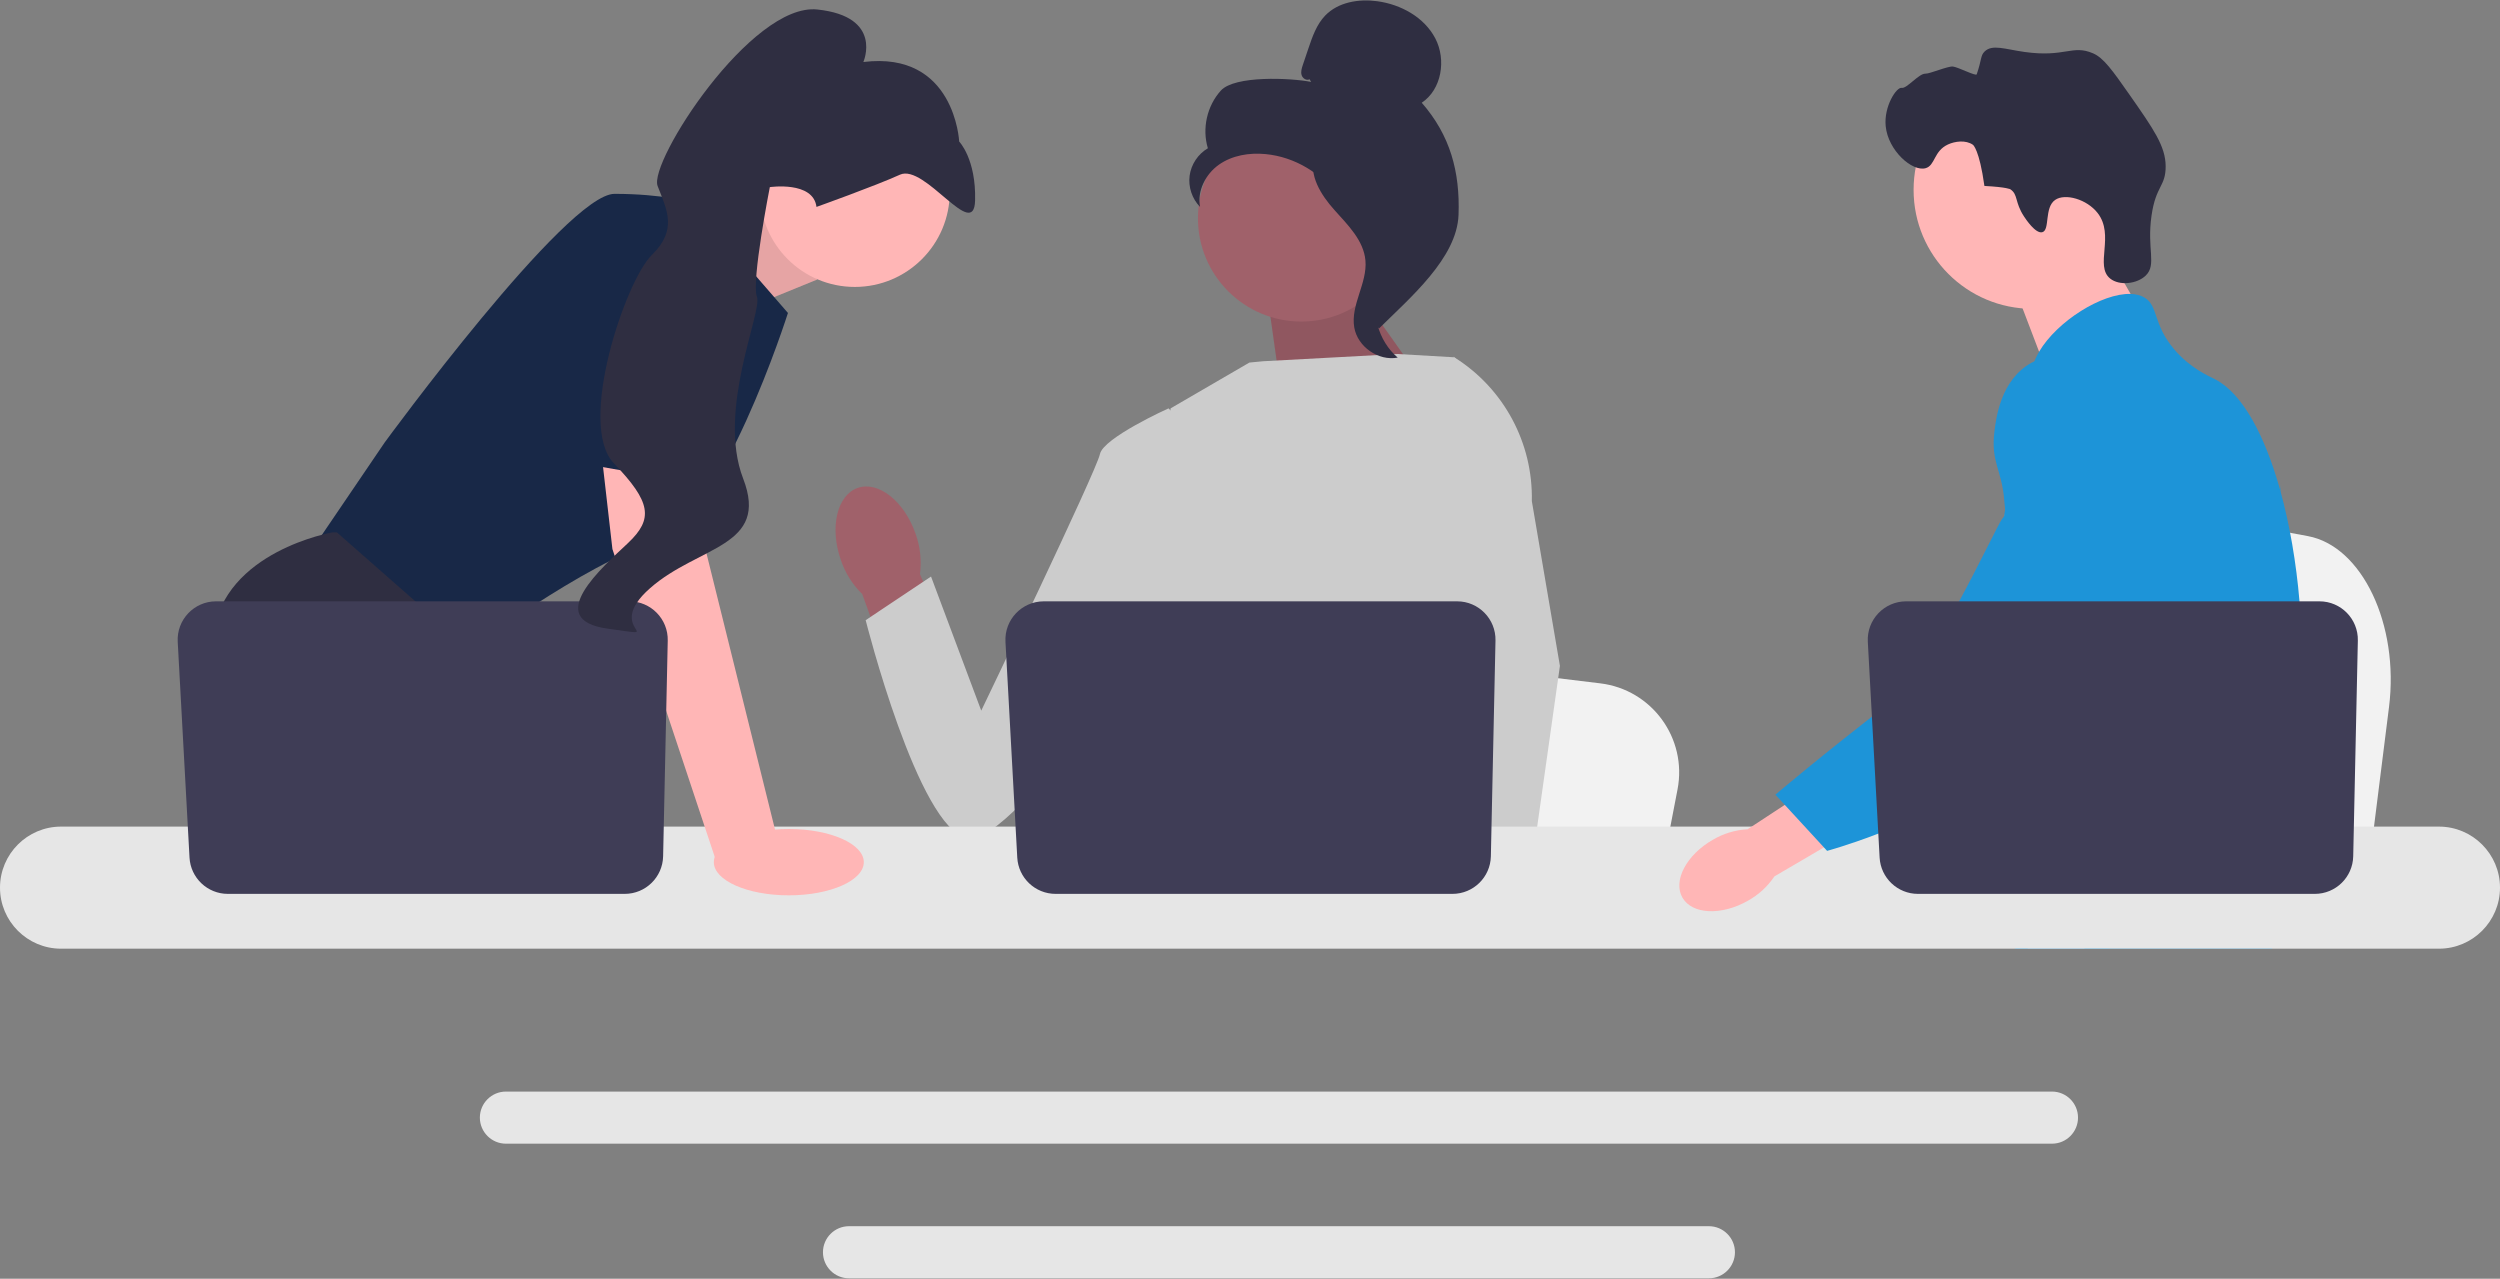 <svg width="1392" height="712" viewBox="0 0 1392 712" fill="none" xmlns="http://www.w3.org/2000/svg">
<rect x="0" y="0" width="1392" height="712" fill="#808080" stroke="none"/>
<g clip-path="url(#clip0_97_191)">
<path d="M1330.21 393.616L1325.85 428.338L1315.03 514.581H1097.62C1099.32 495.251 1101.64 467.428 1104.12 437.393C1104.36 434.394 1104.62 431.375 1104.86 428.338C1111.08 352.838 1117.89 267.402 1117.89 267.402L1146.47 272.727L1201.92 283.038L1224.52 287.238L1285.03 298.506C1315.2 304.111 1335.95 347.795 1330.21 393.616Z" fill="#F2F2F2"/>
<path d="M1165.76 127.69L1192.5 174.475L1141.11 210.892L1119.19 153.384L1165.76 127.69Z" fill="#FFB6B6"/>
<path d="M1131.73 171.951C1168.31 171.951 1197.96 142.297 1197.96 105.718C1197.96 69.138 1168.31 39.484 1131.73 39.484C1095.15 39.484 1065.49 69.138 1065.49 105.718C1065.49 142.297 1095.15 171.951 1131.73 171.951Z" fill="#FFB6B6"/>
<path d="M1126.97 120.525C1121.71 112.52 1123.77 108.334 1119.37 105.393C1119.37 105.392 1117.6 104.209 1104.92 103.534C1102.08 83.101 1098.54 80.623 1098.54 80.623C1094.45 77.767 1088.39 78.695 1084.62 80.442C1076.64 84.136 1077.57 92.116 1072.2 93.643C1064.78 95.752 1051.28 83.86 1049.95 70.247C1048.87 59.142 1056.02 48.356 1058.86 48.926C1061.68 49.492 1068.41 40.892 1072.05 41.025C1074.53 41.115 1084.68 36.704 1087.41 37.049C1090.39 37.426 1100.22 42.556 1100.63 41.384C1103.48 33.239 1102.64 30.979 1105.06 28.649C1109.34 24.52 1116.34 27.395 1127.33 28.939C1149.93 32.115 1153.87 24.662 1165.46 29.714C1171.31 32.266 1176.2 39.147 1185.76 52.806C1199.12 71.908 1205.8 81.459 1205.84 92.599C1205.88 103.96 1200.38 103.239 1197.97 120.057C1195.28 138.779 1200.99 147.34 1194.75 153.422C1189.92 158.123 1180.11 159.239 1174.96 155.113C1166.14 148.05 1177.68 131.005 1167.92 118.552C1161.93 110.908 1149.87 107.507 1144.35 111.286C1138.11 115.558 1141.55 128.098 1137.16 129.287C1133.4 130.306 1127.89 121.919 1126.97 120.525Z" fill="#2F2E41"/>
<path d="M1281.26 381.388C1279.41 412.975 1272.07 422.948 1269.5 460.253C1268.94 468.443 1268.6 477.95 1268.6 489.287C1268.6 492.177 1268.62 494.972 1268.62 497.702C1268.62 503.515 1268.51 509.008 1267.83 514.58C1267.32 519.028 1266.44 523.509 1264.97 528.23H1122.32C1122.31 528.198 1122.31 528.166 1122.29 528.134C1121.46 524.505 1120.93 521.036 1120.52 517.712C1120.4 516.652 1120.28 515.608 1120.19 514.58C1120.06 513.376 1119.95 512.188 1119.83 511.015C1119.4 506.342 1118.97 501.926 1117.94 497.702C1116.56 491.872 1114.05 486.38 1108.91 481.081C1106.81 478.913 1104.71 477.227 1102.65 475.75C1102.25 475.476 1101.86 475.204 1101.46 474.931C1095.78 471.028 1090.4 468.218 1085.74 460.253C1085.66 460.14 1085.6 460.012 1085.53 459.9C1084.73 458.502 1082.64 454.841 1081.13 449.959C1079.54 444.885 1078.58 438.509 1080.31 431.99C1084.44 416.541 1099.73 414.999 1112.22 399.39C1113.57 397.704 1114.9 395.841 1116.17 393.769C1121.82 384.583 1123.35 376.49 1125.15 366.87C1125.44 365.312 1125.7 363.771 1125.9 362.278C1126.07 361.153 1126.21 360.045 1126.32 358.953C1127.32 349.784 1126.84 341.883 1125.66 334.817C1121.84 311.676 1110.57 297.351 1118.53 276.587C1121.04 270.068 1124.59 265.169 1128.17 260.978C1135.75 252.097 1143.54 246.332 1142.19 234.867C1140.82 223.304 1132.05 221.714 1131.08 211.613C1130.58 206.507 1132.25 201.127 1135.38 195.843V195.828C1145.4 178.821 1170.42 163.163 1186.32 163.661C1189.26 163.742 1191.86 164.4 1194.03 165.669C1201.88 170.293 1198.6 180.394 1210.63 194.559C1219.58 205.077 1229.69 209.285 1233.53 211.276C1248.74 219.209 1261.1 242.607 1269.5 272.524C1269.57 272.75 1269.63 272.974 1269.7 273.215C1274.88 291.956 1278.54 313.234 1280.36 334.817C1281.13 343.954 1281.58 353.14 1281.67 362.229C1281.76 369.488 1281.59 375.784 1281.26 381.388Z" fill="#1D94D8"/>
<path d="M1174.44 489.609L1171.53 497.703L1169.7 502.777L1165.46 514.58L1160.54 528.23H1128.96L1134.26 514.58L1136.71 508.221L1140.79 497.703L1147.63 480.038L1174.44 489.609Z" fill="#FFB6B6"/>
<path d="M1270 269.762C1269.92 270.807 1269.81 271.962 1269.7 273.215C1268.44 285.966 1265.49 308.786 1261.17 334.817C1258.89 348.547 1256.22 363.177 1253.22 377.71C1246.76 409.073 1238.73 439.955 1229.66 460.253C1228.04 463.915 1226.37 467.223 1224.67 470.145C1223.37 472.378 1222 474.577 1220.57 476.745C1215.95 483.86 1210.76 490.605 1205.38 496.9C1205.17 497.172 1204.93 497.43 1204.69 497.703C1203.82 498.73 1202.92 499.742 1202.02 500.754C1197.62 505.715 1193.13 510.34 1188.78 514.58C1183.48 519.751 1178.37 524.328 1173.79 528.23H1122.5L1122.29 528.134L1114.9 524.858C1114.9 524.858 1117.01 522.384 1120.52 517.712C1121.25 516.764 1122.02 515.72 1122.85 514.58C1123.88 513.183 1124.99 511.641 1126.18 509.971C1128.65 506.471 1131.46 502.359 1134.48 497.702C1140.33 488.693 1146.99 477.612 1153.72 464.782C1154.49 463.288 1155.28 461.779 1156.06 460.253C1156.08 460.205 1156.11 460.156 1156.13 460.108C1157.46 457.507 1158.78 454.825 1160.09 452.095C1171.25 428.874 1174.45 409.603 1175.37 403.357C1176.65 394.524 1178.43 382.174 1177.95 368.588C1177.63 359.628 1176.33 350.153 1173.23 340.743V340.727C1172.59 338.752 1171.86 336.777 1171.05 334.817C1169.58 331.3 1167.85 327.831 1165.79 324.411C1156.72 309.348 1149.35 308.721 1143.49 292.309C1141.75 287.443 1137.82 276.459 1139.02 264.864V264.849C1139.17 263.419 1139.41 261.974 1139.73 260.528V260.513C1139.81 260.111 1139.92 259.694 1140.04 259.292C1140.95 255.743 1142.46 252.226 1144.76 248.885C1149.24 242.398 1155.36 238.544 1160.83 236.248L1160.85 236.231C1167.18 233.598 1172.64 233.036 1173.7 232.94C1197.16 230.852 1215.35 250.572 1225.29 261.348C1229.13 265.507 1232.65 268.992 1235.86 271.834C1260.86 294.156 1267.72 279.895 1269.5 272.525C1269.78 271.384 1269.92 270.405 1270 269.762Z" fill="#1D94D8"/>
<path d="M1270.08 268.928C1270.08 269.008 1270.06 269.281 1270 269.731C1270.03 269.489 1270.05 269.248 1270.06 269.023C1270.06 268.976 1270.06 268.943 1270.08 268.928Z" fill="#1D94D8"/>
<path d="M1142.54 607.786H281.705C273.707 607.786 267.188 614.289 267.188 622.287C267.188 630.3 273.707 636.804 281.705 636.804H1142.54C1150.54 636.804 1157.04 630.3 1157.04 622.287C1157.04 614.289 1150.54 607.786 1142.54 607.786Z" fill="#E6E6E6"/>
<path d="M951.504 682.749H472.724C464.727 682.749 458.224 689.253 458.224 697.25C458.224 705.247 464.727 711.767 472.724 711.767H951.504C959.501 711.767 966.021 705.247 966.021 697.25C966.021 689.253 959.501 682.749 951.504 682.749Z" fill="#E6E6E6"/>
<path d="M377.494 130.768L431.747 107.936L455.017 155.64L398.005 178.91L377.494 130.768Z" fill="#FFB6B6"/>
<path opacity="0.1" d="M377.494 130.768L431.747 107.936L455.017 155.64L398.005 178.91L377.494 130.768Z" fill="black"/>
<path d="M385.207 112.59L438.728 174.256C438.728 174.256 401.496 291.77 364.264 302.241C327.032 312.713 258.385 363.907 258.385 363.907L172.286 308.059L214.172 246.393C214.172 246.393 315.397 107.936 342.158 107.936C368.918 107.936 385.207 112.59 385.207 112.59Z" fill="#182847"/>
<path d="M312.897 514.581H188.309L180.432 504.051L148.273 461.06L140.873 451.17C140.873 451.17 112.949 399.976 118.766 353.435C124.584 306.895 185.086 296.424 185.086 296.424H187.576L261.644 361.51L257.223 422.082L280.679 461.06L312.897 514.581Z" fill="#2F2E41"/>
<path d="M213.824 514.581H180.432V465.132L213.824 514.581Z" fill="#2F2E41"/>
<path d="M934.056 439.511L929.902 461.06L919.594 514.581H712.502C714.119 502.585 716.33 485.319 718.692 466.679C718.925 464.818 719.169 462.944 719.401 461.06C725.324 414.205 731.804 361.184 731.804 361.184L759.03 364.489L811.853 370.888L833.378 373.494L891.018 380.487C919.757 383.966 939.525 411.076 934.056 439.511Z" fill="#F2F2F2"/>
<path d="M1227.13 514.581H1114.81C1116.52 512.568 1117.48 511.404 1117.48 511.404L1151.15 505.843L1220.53 494.394C1220.53 494.394 1223.7 502.573 1227.13 514.581Z" fill="#2F2E41"/>
<path d="M750.681 154.04L799.529 223.122L714.322 225.667L705.176 160.746L750.681 154.04Z" fill="#A0616A"/>
<path opacity="0.1" d="M750.681 154.04L799.529 223.122L714.322 225.667L705.176 160.746L750.681 154.04Z" fill="black"/>
<path d="M509.783 297.173C503.515 279.092 489.105 267.67 477.599 271.661C466.093 275.652 461.849 293.542 468.121 311.628C470.528 318.887 474.638 325.465 480.107 330.81L507.632 407.084L543.15 393.405L512.245 319.664C513.232 312.078 512.388 304.366 509.783 297.173Z" fill="#A0616A"/>
<path d="M840.437 261.973L840.37 332.376L833.82 358.38L820.346 411.867L810.538 461.06L803.231 497.71L800.625 510.799C798.658 512.114 796.704 513.371 794.749 514.581H624.563C614.895 508.775 609.484 504.261 609.484 504.261C609.484 504.261 612.16 501.747 615.22 497.71C620.386 490.892 626.634 479.722 622.807 469.053C622.004 466.819 621.794 464.096 622.039 461.06C623.598 441.024 644.611 407.143 644.611 407.143L640.259 356.856L638.351 334.82L651.805 227.369L695.657 201.877L703.228 201.145L777.96 197.107L808.848 198.887L810.256 199.271L840.437 261.973Z" fill="#CCCCCC"/>
<path d="M843.755 514.581H806.523L804.883 497.71L804.848 497.372L815.389 496.651L842.813 494.778L843.29 504.877L843.662 512.626L843.755 514.581Z" fill="#FFB6B6"/>
<path d="M852.921 278.994L868.561 370.76L855.798 461.059L853.808 475.115L850.294 499.932L849.212 507.565L849.247 508.391L849.515 514.581H805.302L803.673 497.71L803.533 496.197L800.205 461.641L800.147 461.059L793.085 387.782L806.931 334.819L807.955 330.922V330.91L813.979 240.226L809.313 199.015L809.266 198.631C809.359 198.689 809.441 198.748 809.534 198.806C809.778 198.957 810.023 199.108 810.255 199.271C837.435 216.514 853.631 246.766 852.921 278.994Z" fill="#CCCCCC"/>
<path d="M667.645 244.953L650.643 227.368C650.643 227.368 614.247 243.776 612.432 252.879C610.618 261.983 546.356 395.684 546.356 395.684L518.397 321.012L482.005 345.31C482.005 345.31 511.206 461.242 538.516 466.684C565.825 472.127 657.354 329.468 657.354 329.468L667.645 244.953Z" fill="#CCCCCC"/>
<path d="M1358 460.253H33.981C15.24 460.253 0 475.509 0 494.249C0 512.99 15.24 528.23 33.981 528.23H1358C1376.74 528.23 1392 512.991 1392 494.249C1392 475.508 1376.74 460.253 1358 460.253Z" fill="#E6E6E6"/>
<path d="M832.689 356.661L830.115 476.785C829.866 488.413 820.368 497.71 808.737 497.71H587.762C576.406 497.71 567.031 488.833 566.411 477.494L559.844 357.37C559.174 345.12 568.927 334.819 581.195 334.819H811.311C823.3 334.819 832.946 344.674 832.689 356.661Z" fill="#3F3D56"/>
<path d="M475.962 159.765C505.16 159.765 528.83 136.095 528.83 106.896C528.83 77.698 505.16 54.028 475.962 54.028C446.763 54.028 423.093 77.698 423.093 106.896C423.093 136.095 446.763 159.765 475.962 159.765Z" fill="#FFB6B6"/>
<path d="M387.535 245.229L393.352 308.059L432.911 467.459L398.735 479.437L340.995 305.732L333.02 235.921L387.535 245.229Z" fill="#FFB6B6"/>
<path d="M371.799 356.661L369.225 476.785C368.976 488.413 359.478 497.71 347.847 497.71H126.873C115.517 497.71 106.141 488.833 105.521 477.494L98.954 357.37C98.285 345.12 108.037 334.819 120.306 334.819H350.421C362.41 334.819 372.056 344.674 371.799 356.661Z" fill="#3F3D56"/>
<path d="M439.211 498.522C462.271 498.522 480.964 490.253 480.964 480.054C480.964 469.854 462.271 461.586 439.211 461.586C416.152 461.586 397.458 469.854 397.458 480.054C397.458 490.253 416.152 498.522 439.211 498.522Z" fill="#FFB6B6"/>
<path d="M305.507 254.835L329.359 127.716C329.359 127.716 395.678 118.408 398.005 140.514C400.332 162.621 396.343 270.659 396.343 270.659L305.507 254.835Z" fill="#182847"/>
<path d="M454.619 115.209C454.619 115.209 487.324 103.537 501.119 97.257C514.915 90.977 542.322 134.78 542.931 111.646C543.541 88.512 534.071 78.81 534.071 78.81C534.071 78.81 531.706 28.201 480.718 34.528C480.718 34.528 491.933 9.207 455.119 5.292C418.305 1.377 361.031 90.277 366.16 103.563C371.289 116.849 377.438 127.832 362.886 142.038C348.334 156.243 321.084 236.414 341.817 257.988C362.549 279.562 363.91 288.923 349.705 302.345C335.5 315.766 301.923 344.949 338.227 350.016C374.531 355.082 334.906 351.298 361.971 327.491C389.036 303.684 428.531 304.656 413.784 266.46C399.038 228.264 424.658 173.528 421.452 165.225C418.246 156.921 428.635 104.193 428.635 104.193C428.635 104.193 452.811 100.641 454.619 115.209Z" fill="#2F2E41"/>
<path d="M724.563 179.044C756.348 179.044 782.115 153.278 782.115 121.493C782.115 89.708 756.348 63.941 724.563 63.941C692.778 63.941 667.012 89.708 667.012 121.493C667.012 153.278 692.778 179.044 724.563 179.044Z" fill="#A0616A"/>
<path d="M729.155 44.119C727.49 45.091 725.259 43.62 724.725 41.767C724.191 39.914 724.813 37.947 725.43 36.12L728.535 26.923C730.737 20.4 733.075 13.649 737.844 8.685C745.043 1.191 756.484 -0.715 766.783 0.666C780.009 2.44 793.058 9.601 799.208 21.444C805.358 33.287 802.74 49.812 791.628 57.2C807.465 75.353 812.985 95.582 812.114 119.656C811.242 143.73 785.007 165.886 767.899 182.845C764.078 180.529 760.605 169.675 762.706 165.732C764.807 161.789 761.797 157.221 764.399 153.589C767.001 149.957 769.178 155.74 766.547 152.129C764.887 149.85 771.366 144.608 768.898 143.244C756.964 136.647 752.995 121.771 745.499 110.38C736.458 96.64 720.985 87.335 704.609 85.791C695.589 84.941 686.061 86.481 678.667 91.718C671.274 96.955 666.487 106.313 668.201 115.21C663.761 110.701 661.551 104.094 662.384 97.821C663.218 91.548 667.077 85.747 672.541 82.555C669.219 71.568 672.065 58.931 679.776 50.429C687.487 41.927 718.768 43.375 730.026 45.612L729.155 44.119Z" fill="#2F2E41"/>
<path d="M730.904 86.124C745.815 87.734 756.581 100.65 765.671 112.577C770.911 119.452 776.4 127.044 776.268 135.687C776.135 144.426 770.293 151.921 767.5 160.202C762.937 173.738 767.385 189.842 778.249 199.117C767.514 201.154 755.909 193.105 754.056 182.337C751.898 169.801 761.401 157.702 760.275 145.032C759.284 133.87 750.487 125.279 743.009 116.933C735.531 108.587 728.507 97.512 731.948 86.847L730.904 86.124Z" fill="#2F2E41"/>
<path d="M953.813 467.527C939.044 475.927 931.407 490.357 936.755 499.755C942.102 509.153 958.407 509.96 973.18 501.555C979.128 498.278 984.204 493.625 987.984 487.984L1050.11 451.602L1032.42 422.811L973.049 461.735C966.266 462.102 959.67 464.088 953.813 467.527Z" fill="#FFB6B6"/>
<path d="M1164.16 200.73C1162.31 199.995 1146.02 193.826 1131.15 201.971C1114.06 211.327 1111.42 232.685 1110.5 240.177C1108.36 257.482 1114.66 261.361 1115.99 278.88C1118.48 311.656 1125.03 274.265 1114.56 289.226C1110.93 294.404 1073.9 374.656 1053.48 390.375C1013.76 420.947 988.539 442.477 988.539 442.477L1017.33 473.755C1017.33 473.755 1062.83 461.632 1103.05 435.519C1144.3 408.733 1164.93 395.34 1180.89 369.139C1182.26 366.883 1215.14 311.045 1197.48 249.301C1193.45 235.217 1186.07 209.413 1164.16 200.73Z" fill="#1D94D8"/>
<path d="M1312.85 356.661L1310.27 476.785C1310.02 488.413 1300.53 497.71 1288.9 497.71H1067.92C1056.57 497.71 1047.19 488.833 1046.57 477.494L1040 357.37C1039.33 345.12 1049.09 334.819 1061.35 334.819H1291.47C1303.46 334.819 1313.1 344.674 1312.85 356.661Z" fill="#3F3D56"/>
</g>
<defs>
<clipPath id="clip0_97_191">
<rect width="1392" height="711.517" fill="white" transform="translate(0 0.25)"/>
</clipPath>
</defs>
</svg>
